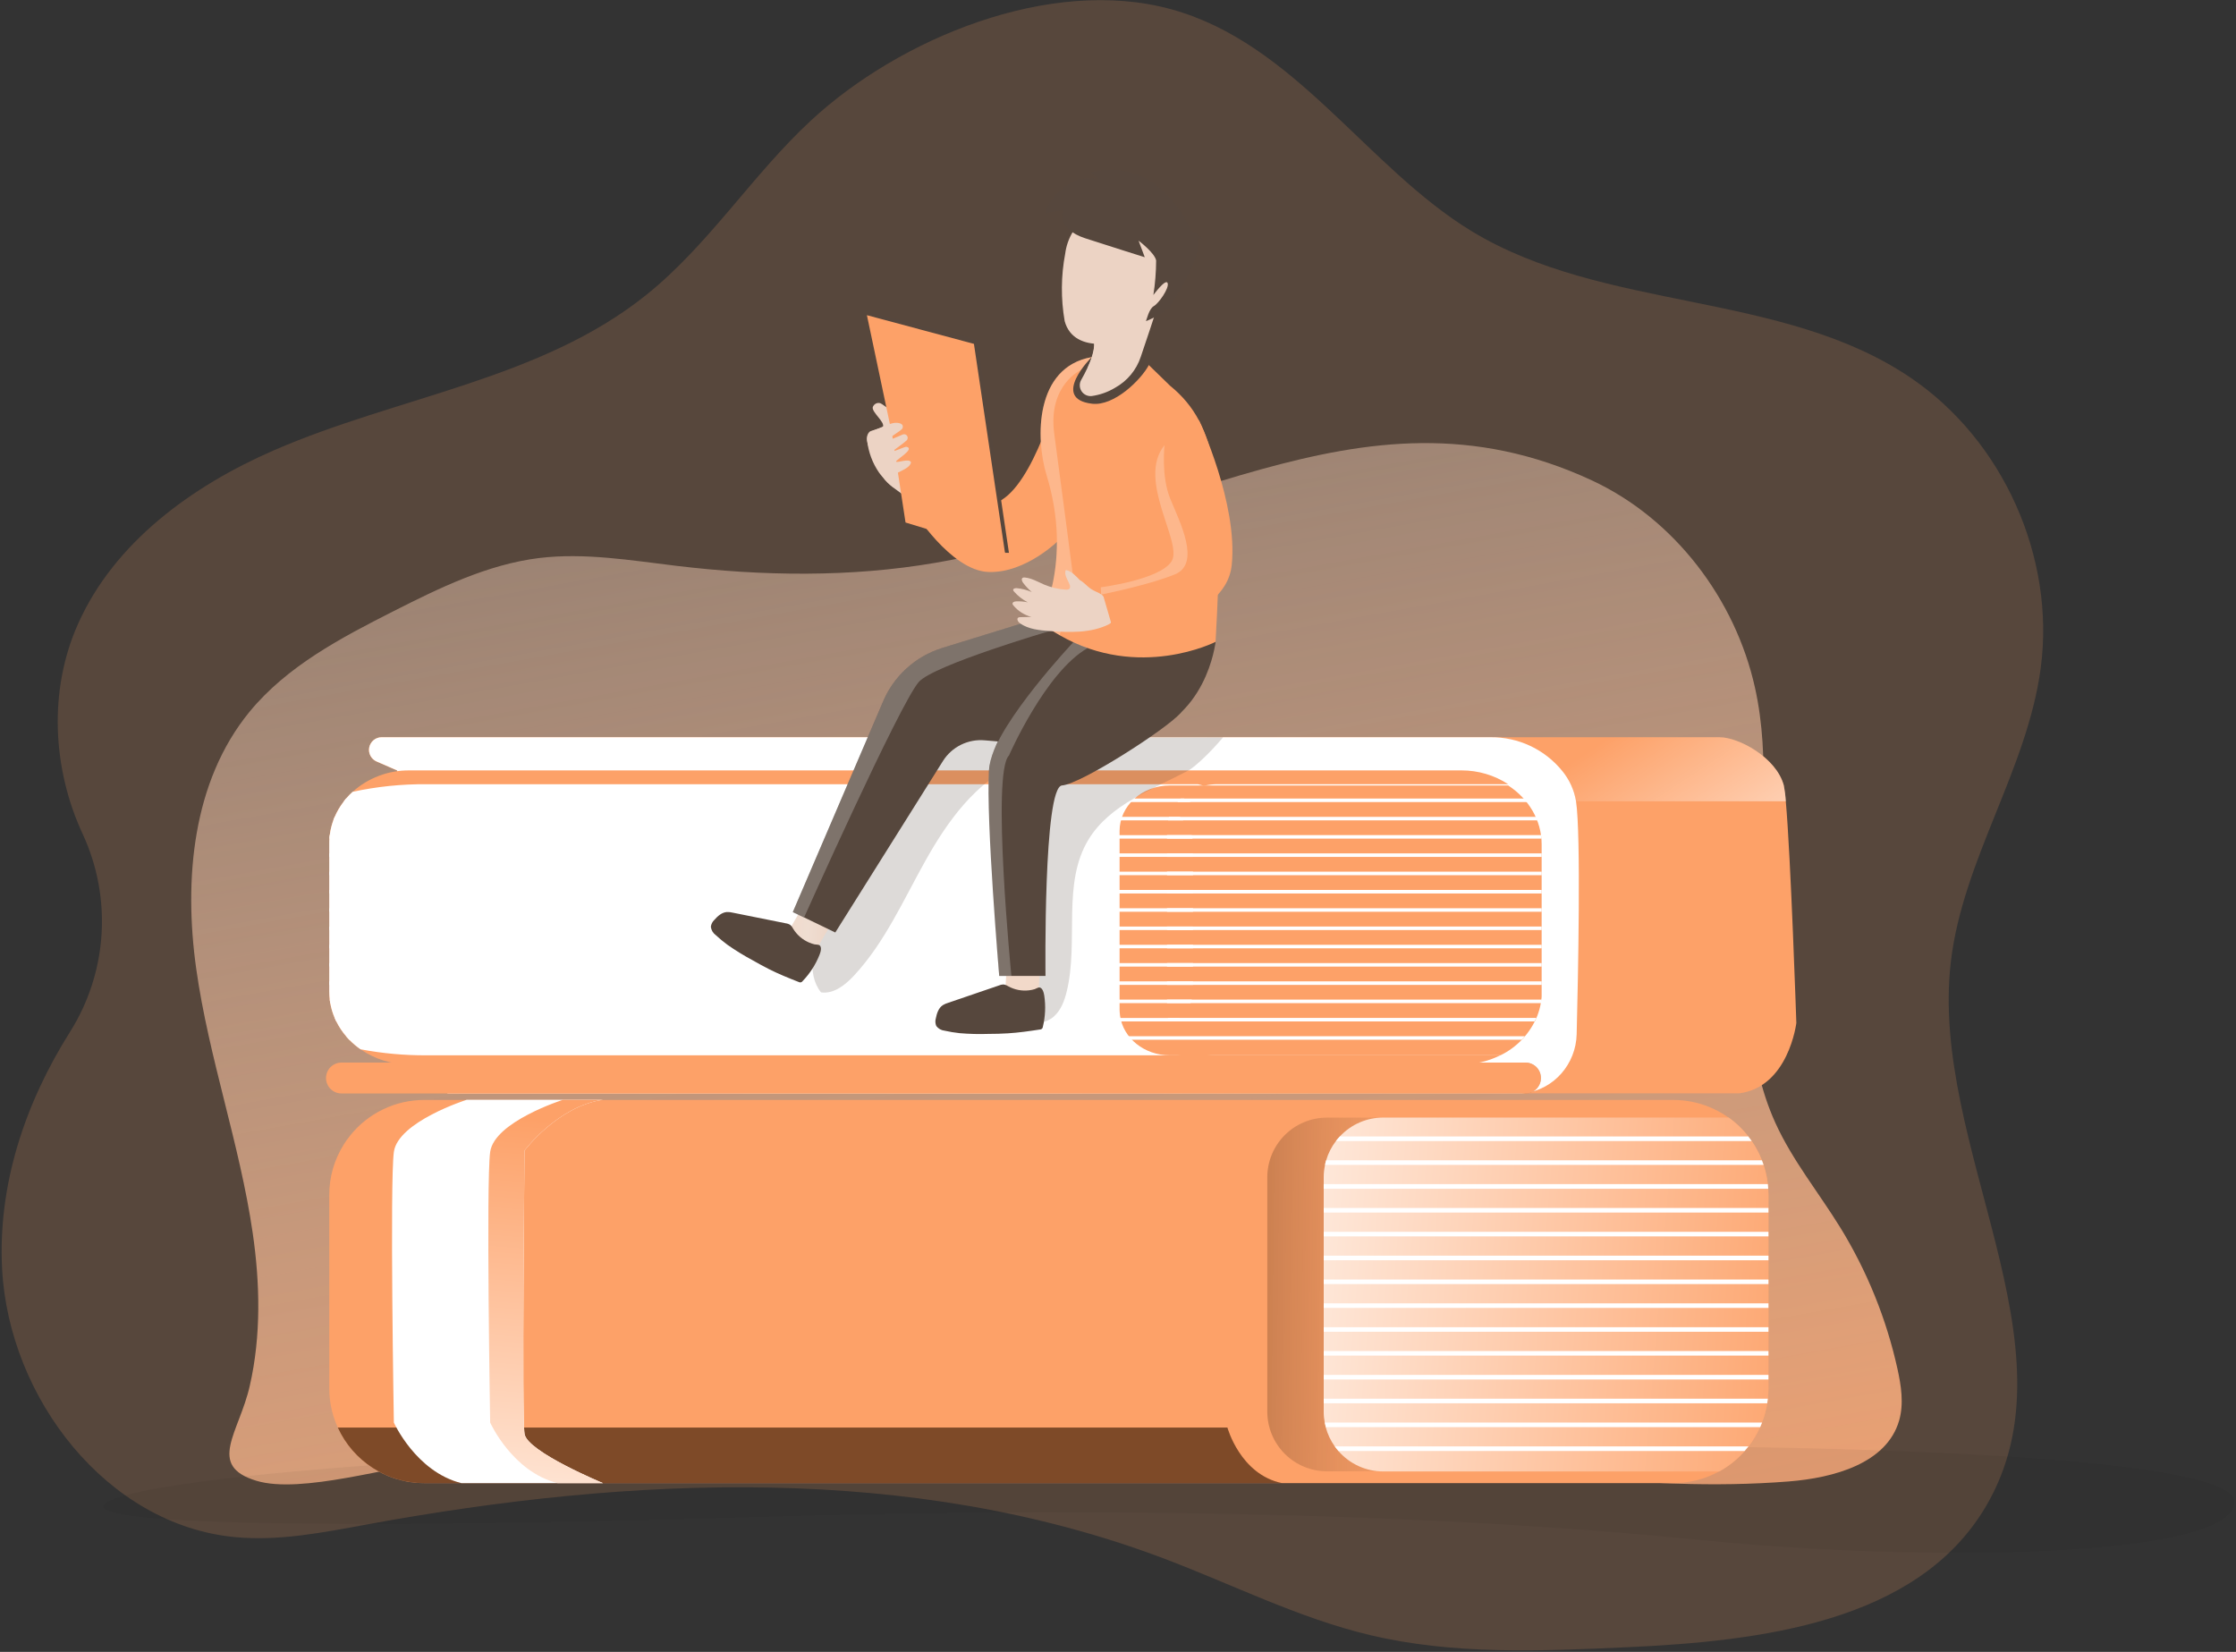 <svg width="1355" height="1001" viewBox="0 0 1355 1001" fill="none" xmlns="http://www.w3.org/2000/svg">
<rect x="0" y="0" width="1355" height="1001" fill="#333333" stroke="none"/>
<path opacity="0.18" d="M491.404 73.047C455.848 105.994 429.494 148.344 391.712 178.646C327.827 229.982 241.119 240.188 165.99 272.867C116.295 294.485 69.176 328.737 47.19 378.282C29.369 418.323 31.678 465.776 50.135 505.449C58.951 524.47 62.869 545.395 61.53 566.317C60.192 587.239 53.64 607.494 42.471 625.237C15.113 668.574 -1.385 718.086 1.276 768.936C5.392 847.144 64.775 924.297 142.766 931.492C169.538 933.969 196.444 928.531 222.948 923.678C383.028 894.396 552.461 886.833 704.727 944.209C746.458 959.937 786.633 980.435 830.02 990.775C880.703 1002.86 933.544 1000.56 985.632 998.205C1066.92 994.523 1161.76 983.145 1203.27 913.137C1260.82 816.088 1169.15 694.928 1182.19 582.887C1189.4 520.977 1228.44 466.529 1236.67 404.803C1245.61 337.706 1213.8 266.776 1157.74 228.827C1079.9 176.136 972.263 188.92 891.897 140.145C828.313 101.543 784.608 26.113 709.646 5.582C636.124 -14.53 544.915 23.436 491.404 73.047Z" fill="#FDA168"/>
<path d="M153.123 747.05C145.259 693.054 126.502 641.066 118.905 587.02C111.308 532.974 116.596 473.54 151.215 431.324C173.804 403.832 206.265 386.682 238.007 370.602C266.235 356.295 295.299 342.039 326.689 338.157C354.365 334.811 382.291 339.58 409.967 342.893C462.039 349.117 515.064 349.937 566.751 341.069C634.233 329.473 698.034 302.684 763.977 284.463C828.581 266.626 892.533 257.54 964.767 291.156C1014.7 314.414 1051.54 362.972 1063.49 416.65C1082.8 503.374 1039.19 599.486 1075.85 680.404C1086.19 703.194 1102.26 722.838 1115.38 744.155C1131.5 770.436 1143.14 799.219 1149.81 829.323C1152.1 839.681 1153.79 850.607 1150.87 860.797C1143.34 886.9 1111.08 895.584 1083.94 897.726C993.697 904.854 903.543 888.021 813.538 878.232C667.43 862.37 520 865.164 373.641 876.091C337.811 878.768 302.014 881.891 266.251 885.461C237.388 888.289 182.589 905.54 155.382 897.324C125.046 888.138 144.958 868.243 151.383 839.681C158.293 809.445 157.574 777.57 153.123 747.05Z" fill="url(#paint0_linear)"/>
<path d="M643.502 229.63C643.502 229.63 629.664 285.885 608.983 301.58C587.632 317.777 565.479 286.655 565.479 286.655L553.163 308.942C553.163 308.942 575.97 345.754 598.96 346.607C621.951 347.461 642.13 326.88 642.13 326.88L643.502 229.63Z" fill="#FDA168"/>
<path d="M525.338 190.995L528.466 189.606L592.251 205.82L611.41 334.995H609.017L525.338 190.995Z" fill="#56473D"/>
<path opacity="0.05" d="M223.617 888.004C223.617 888.004 84.486 897.324 64.474 910.66C44.462 923.996 201.179 926.924 451.246 919.411C701.314 911.898 893.855 919.411 1030.19 933.165C1166.53 946.919 1351.46 944.259 1354.02 910.576C1356.58 876.894 1016.44 876.492 1016.44 876.492L223.617 888.004Z" fill="#050200"/>
<path d="M1088.57 619.883C1088.57 619.883 1083.9 658.735 1053.88 662.55H922.065L903.308 446.768H1042.19C1053.4 446.768 1076.37 458.849 1080.96 475.95C1081.57 479.115 1081.98 482.318 1082.18 485.537C1085.19 518.718 1088.57 619.883 1088.57 619.883Z" fill="#FDA168"/>
<path d="M1082.21 485.571H955.045L917.297 448.525L915.556 446.768H1042.22C1053.43 446.768 1076.41 458.849 1080.99 475.95C1081.61 479.126 1082.02 482.34 1082.21 485.571V485.571Z" fill="url(#paint1_linear)"/>
<path d="M240.634 466.847L228.218 461.442C226.603 460.74 225.278 459.502 224.468 457.937C223.659 456.372 223.413 454.576 223.772 452.851C224.132 451.126 225.075 449.578 226.442 448.467C227.81 447.356 229.518 446.75 231.28 446.751H903.308C911.609 446.673 919.821 448.468 927.333 452.003C934.845 455.537 941.463 460.72 946.695 467.165C951.056 472.457 953.942 478.806 955.062 485.571C958.09 505.767 956.233 593.73 955.396 626.76C954.945 644.697 941.726 660.141 923.923 662.366L922.015 662.55H271.12L240.634 466.847Z" fill="#FDA168"/>
<path d="M240.634 466.847L228.218 461.442C226.603 460.74 225.278 459.502 224.468 457.937C223.659 456.372 223.413 454.576 223.772 452.851C224.132 451.126 225.075 449.578 226.442 448.467C227.81 447.356 229.518 446.75 231.28 446.751H903.308C911.609 446.673 919.821 448.468 927.333 452.003C934.845 455.537 941.463 460.72 946.695 467.165C951.056 472.457 953.942 478.806 955.062 485.571C958.09 505.767 956.233 593.73 955.396 626.76C954.945 644.697 941.726 660.141 923.923 662.366L922.015 662.55H271.12L240.634 466.847Z" fill="#FDA168"/>
<path d="M955.447 626.76C954.995 644.697 941.776 660.141 923.973 662.366L922.065 662.55H271.171L240.634 466.847L228.218 461.442C226.603 460.74 225.278 459.502 224.468 457.937C223.659 456.372 223.413 454.576 223.772 452.851C224.132 451.126 225.075 449.578 226.442 448.467C227.81 447.356 229.518 446.75 231.28 446.751H903.308C911.609 446.673 919.821 448.468 927.333 452.003C934.845 455.537 941.463 460.72 946.695 467.165C951.056 472.457 953.942 478.806 955.062 485.571C958.141 505.767 956.283 593.73 955.447 626.76Z" fill="url(#paint2_linear)"/>
<path opacity="0.61" d="M206.935 662.617H924.425C926.907 662.617 929.288 661.632 931.045 659.879C932.802 658.125 933.791 655.746 933.795 653.264V653.264C933.795 650.779 932.808 648.395 931.051 646.638C929.294 644.881 926.91 643.894 924.425 643.894H206.935C204.45 643.894 202.067 644.881 200.309 646.638C198.552 648.395 197.565 650.779 197.565 653.264C197.569 655.746 198.559 658.125 200.315 659.879C202.072 661.632 204.453 662.617 206.935 662.617V662.617Z" fill="url(#paint3_linear)"/>
<path d="M206.935 662.617H924.425C926.907 662.617 929.288 661.632 931.045 659.879C932.802 658.125 933.791 655.746 933.795 653.264V653.264C933.795 650.779 932.808 648.395 931.051 646.638C929.294 644.881 926.91 643.894 924.425 643.894H206.935C204.45 643.894 202.067 644.881 200.309 646.638C198.552 648.395 197.565 650.779 197.565 653.264C197.569 655.746 198.559 658.125 200.315 659.879C202.072 661.632 204.453 662.617 206.935 662.617V662.617ZM1071.65 724.093V841.137C1071.66 848.699 1070.17 856.188 1067.28 863.175C1064.38 870.163 1060.14 876.512 1054.8 881.86C1049.45 887.208 1043.1 891.451 1036.12 894.345C1029.13 897.24 1021.64 898.73 1014.08 898.73H257.099C249.534 898.741 242.04 897.259 235.049 894.368C228.057 891.477 221.705 887.235 216.356 881.885C211.007 876.534 206.767 870.181 203.878 863.188C200.99 856.196 199.509 848.702 199.523 841.137V724.093C199.511 713.455 202.466 703.025 208.056 693.974C209.277 691.968 210.63 690.045 212.105 688.218C217.491 681.454 224.335 675.992 232.125 672.24C239.916 668.488 248.452 666.543 257.099 666.55H1014.08C1021.64 666.55 1029.13 668.04 1036.12 670.935C1043.11 673.831 1049.46 678.075 1054.8 683.425C1060.15 688.775 1064.39 695.126 1067.28 702.116C1070.17 709.105 1071.66 716.596 1071.65 724.16V724.093Z" fill="#FDA168"/>
<path opacity="0.61" d="M776.878 898.73H257.099C246.06 898.734 235.252 895.564 225.963 889.598C216.675 883.632 209.297 875.122 204.709 865.081H743.814C743.814 865.081 751.578 893.526 776.878 898.73Z" fill="url(#paint4_linear)"/>
<path d="M776.877 666.483C752.983 670.431 746.307 693.907 746.307 693.907H208.056L212.105 688.151C217.491 681.387 224.334 675.925 232.125 672.173C239.915 668.421 248.452 666.476 257.099 666.483H776.877Z" fill="url(#paint5_linear)"/>
<path opacity="0.61" d="M1071.65 724.093V841.137C1071.66 851.438 1068.9 861.552 1063.67 870.424C1058.43 879.295 1050.91 886.597 1041.89 891.568H804.135C799.387 891.571 794.686 890.637 790.299 888.822C785.912 887.007 781.925 884.345 778.568 880.988C775.21 877.632 772.546 873.647 770.729 869.261C768.911 864.875 767.976 860.174 767.976 855.426V713.417C767.974 708.668 768.907 703.965 770.724 699.577C772.54 695.189 775.204 691.202 778.562 687.844C781.92 684.486 785.907 681.823 790.295 680.006C794.683 678.19 799.386 677.256 804.135 677.258H1047.61C1055.05 682.59 1061.12 689.62 1065.3 697.765C1069.48 705.911 1071.66 714.936 1071.65 724.093V724.093Z" fill="url(#paint6_linear)"/>
<path d="M1071.65 724.093V841.137C1071.66 843.294 1071.54 845.45 1071.3 847.595C1071.2 848.532 1071.07 849.453 1070.92 850.373C1070.29 854.382 1069.23 858.31 1067.74 862.086C1067.39 863.039 1067 863.96 1066.57 864.88C1064.7 869.051 1062.34 872.983 1059.54 876.593C1058.8 877.53 1058.03 878.467 1057.21 879.37C1052.85 884.32 1047.66 888.48 1041.89 891.669H838.303C833.161 891.678 828.076 890.585 823.391 888.463C818.707 886.342 814.531 883.241 811.146 879.37C810.363 878.482 809.626 877.555 808.937 876.593C806.386 873.063 804.508 869.092 803.399 864.88C803.148 863.976 802.947 863.039 802.78 862.086C802.361 859.908 802.154 857.694 802.161 855.476V713.417C802.155 710.886 802.424 708.361 802.964 705.888C803.133 704.948 803.362 704.02 803.65 703.11C804.885 698.868 806.906 694.895 809.607 691.397C810.338 690.426 811.126 689.498 811.966 688.62C815.337 685.011 819.415 682.135 823.947 680.172C828.478 678.209 833.365 677.2 838.303 677.208H1047.61C1052.09 680.421 1056.09 684.264 1059.47 688.62C1060.18 689.523 1060.86 690.444 1061.51 691.397C1064.03 695.043 1066.11 698.974 1067.71 703.11C1068.07 704.03 1068.43 704.967 1068.71 705.888C1070 709.685 1070.86 713.613 1071.29 717.6C1071.4 718.521 1071.49 719.458 1071.54 720.395C1071.62 721.566 1071.65 722.854 1071.65 724.093Z" fill="url(#paint7_linear)"/>
<path d="M1061.51 691.447H809.606C810.337 690.476 811.125 689.549 811.966 688.67H1059.46C1060.18 689.573 1060.86 690.494 1061.51 691.447ZM1068.71 705.888H802.963C803.133 704.948 803.362 704.02 803.649 703.11H1067.71C1068.07 704.03 1068.42 704.967 1068.71 705.888ZM1071.54 720.345H802.144V717.55H1071.29C1071.4 718.47 1071.49 719.408 1071.54 720.345Z" fill="white"/>
<path d="M1071.67 732.007H802.161V734.785H1071.67V732.007Z" fill="white"/>
<path d="M1071.67 746.447H802.161V749.225H1071.67V746.447Z" fill="white"/>
<path d="M1071.67 760.904H802.161V763.682H1071.67V760.904Z" fill="white"/>
<path d="M1071.67 775.361H802.161V778.122H1071.67V775.361Z" fill="white"/>
<path d="M1071.67 789.801H802.161V792.562H1071.67V789.801Z" fill="white"/>
<path d="M1071.67 804.258H802.161V807.019H1071.67V804.258Z" fill="white"/>
<path d="M1071.67 818.698H802.161V821.459H1071.67V818.698Z" fill="white"/>
<path d="M1071.67 833.155H802.161V835.933H1071.67V833.155Z" fill="white"/>
<path d="M1071.3 847.595C1071.2 848.532 1071.07 849.453 1070.92 850.373H802.161V847.595H1071.3ZM1067.82 862.036C1067.47 862.989 1067.09 863.91 1066.65 864.83H803.449C803.198 863.926 802.997 862.989 802.83 862.036H1067.82ZM1059.54 876.492C1058.8 877.429 1058.03 878.366 1057.21 879.27H811.146C810.363 878.382 809.626 877.455 808.937 876.492H1059.54Z" fill="white"/>
<path d="M737.657 639.493H909.165C901.892 643.127 893.87 645.006 885.74 644.981H248.03C237.474 645.053 227.154 641.862 218.481 635.845C216.026 634.151 213.744 632.217 211.671 630.073C211.001 629.387 210.349 628.667 209.73 627.948C207.395 625.218 205.405 622.212 203.806 618.996C203.455 618.293 203.12 617.573 202.819 616.871C201.575 614.003 200.676 610.998 200.142 607.919C200.025 607.216 199.908 606.513 199.824 605.777C199.622 604.139 199.522 602.491 199.523 600.841V511.054C199.523 510.084 199.523 509.13 199.623 508.193C199.724 507.256 199.74 506.771 199.824 506.068C200.196 503.011 200.92 500.007 201.982 497.116C202.25 496.397 202.535 495.694 202.836 494.974C204.201 491.792 205.955 488.791 208.056 486.039C208.608 485.32 209.177 484.6 209.73 483.897C210.965 482.455 212.289 481.092 213.695 479.815C223.127 471.368 235.37 466.744 248.03 466.847H885.74C895.762 466.835 905.57 469.743 913.967 475.213H737.657C734.972 475.208 732.297 475.534 729.692 476.184C724.345 477.46 719.435 480.14 715.47 483.948C714.759 484.616 714.093 485.332 713.478 486.089C711.24 488.713 709.535 491.748 708.459 495.025C708.223 495.727 708.027 496.442 707.873 497.166C707.42 499.057 707.195 500.995 707.204 502.939V611.817C707.211 613.504 707.385 615.185 707.723 616.837C707.858 617.556 708.036 618.265 708.258 618.962C709.213 622.22 710.793 625.26 712.91 627.914C713.488 628.657 714.108 629.367 714.767 630.039C717.64 633.014 721.098 635.361 724.924 636.933C728.953 638.634 733.283 639.505 737.657 639.493Z" fill="#FDA168"/>
<path d="M934.23 511.707V601.008C934.23 601.527 934.23 602.046 934.23 602.548C934.23 603.05 934.23 603.585 934.13 604.087C934.029 604.589 934.046 605.108 933.996 605.61C933.946 606.112 933.862 606.547 933.812 606.999C933.761 607.45 933.695 607.718 933.628 608.069C933.609 608.25 933.575 608.429 933.527 608.605C933.444 609.09 933.343 609.592 933.226 610.077C933.109 610.563 933.075 610.713 932.975 611.031C932.875 611.349 932.824 611.65 932.724 611.968C932.624 612.286 932.54 612.637 932.44 612.972L932.088 613.993C932.088 614.277 931.921 614.545 931.82 614.813C931.72 615.08 931.553 615.532 931.402 615.884L930.95 616.971C930.878 617.174 930.789 617.37 930.683 617.557C930.577 617.837 930.454 618.111 930.315 618.377C930.214 618.611 930.08 618.845 929.963 619.079C929.846 619.314 929.612 619.799 929.411 620.134C929.21 620.468 928.842 621.221 928.524 621.807L928.005 622.643C927.537 623.413 927.052 624.149 926.533 624.869C926.265 625.254 925.998 625.605 925.73 625.956C925.194 626.676 924.626 627.362 924.057 628.048C923.488 628.734 922.785 629.487 922.099 630.173C920.727 631.574 919.269 632.888 917.732 634.105C917.701 634.147 917.661 634.182 917.615 634.206C917.113 634.607 916.611 634.975 916.092 635.36L914.419 636.515L912.745 637.586C912.21 637.92 911.675 638.221 911.072 638.539L909.148 639.56H737.656C733.286 639.575 728.957 638.716 724.923 637.033C721.103 635.467 717.646 633.132 714.766 630.173C714.107 629.5 713.487 628.791 712.909 628.048C710.79 625.414 709.209 622.39 708.257 619.146C708.036 618.455 707.857 617.751 707.722 617.038C707.383 615.386 707.209 613.705 707.203 612.018V503.558C707.196 501.625 707.421 499.698 707.873 497.819C708.027 497.1 708.222 496.39 708.458 495.694C709.535 492.433 711.241 489.414 713.478 486.809C714.093 486.051 714.758 485.336 715.469 484.667C719.446 480.882 724.352 478.215 729.692 476.937C732.299 476.301 734.973 475.98 737.656 475.983H913.967C914.737 476.485 915.506 477.004 916.242 477.556L917.096 478.192C918.26 479.057 919.377 479.984 920.442 480.969L921.363 481.839L922.032 482.509L922.935 483.446L923.839 484.45L924.023 484.667L924.157 484.834C924.692 485.47 925.228 486.14 925.73 486.809C925.998 487.144 926.249 487.495 926.5 487.83C926.525 487.88 926.559 487.925 926.6 487.963C927.046 488.61 927.481 489.263 927.905 489.921L928.625 491.092C929.06 491.829 929.478 492.598 929.863 493.351C930.047 493.753 930.248 494.121 930.432 494.506C930.616 494.891 930.8 495.309 930.95 495.694C931.101 496.079 931.268 496.397 931.402 496.765C931.536 497.133 931.687 497.468 931.804 497.819C931.921 498.17 932.055 498.522 932.172 498.873C932.68 500.321 933.088 501.803 933.393 503.307C933.447 503.499 933.486 503.695 933.51 503.893C933.51 504.244 933.644 504.596 933.711 504.947C933.778 505.298 933.895 506.135 933.979 506.721C934.063 507.306 934.146 508.126 934.18 508.846C934.18 509.214 934.18 509.599 934.18 509.983C934.18 510.368 934.23 511.121 934.23 511.707Z" fill="url(#paint8_linear)"/>
<path d="M724.924 636.95C721.142 637.864 717.238 638.712 713.211 639.493H258.538C245.099 639.571 231.684 638.35 218.481 635.845C216.026 634.151 213.744 632.217 211.671 630.073C211.001 629.387 210.349 628.667 209.73 627.948C207.395 625.218 205.405 622.212 203.806 618.996C203.455 618.293 203.12 617.574 202.819 616.871C201.575 614.003 200.676 610.998 200.142 607.919C200.025 607.216 199.908 606.513 199.824 605.777C199.622 604.139 199.522 602.491 199.523 600.841V511.054C199.523 510.084 199.523 509.13 199.623 508.193C199.724 507.256 199.74 506.771 199.824 506.068C200.196 503.011 200.92 500.007 201.982 497.116C202.25 496.397 202.535 495.694 202.836 494.974C204.201 491.792 205.955 488.791 208.056 486.039C208.608 485.32 209.177 484.6 209.73 483.897C210.965 482.455 212.289 481.092 213.695 479.815C228.428 476.635 243.467 475.092 258.538 475.213H725.944L729.692 476.184C724.345 477.46 719.435 480.14 715.47 483.948C714.759 484.616 714.093 485.332 713.478 486.089C711.24 488.713 709.535 491.748 708.459 495.025C708.223 495.727 708.027 496.442 707.873 497.166C707.42 499.057 707.195 500.995 707.204 502.939V611.818C707.211 613.504 707.385 615.185 707.723 616.837C707.858 617.556 708.036 618.266 708.258 618.962C709.213 622.22 710.793 625.26 712.91 627.914C713.488 628.657 714.108 629.367 714.767 630.039C717.638 633.02 721.097 635.373 724.924 636.95V636.95Z" fill="#FDA168"/>
<path d="M724.924 636.95C721.142 637.864 717.238 638.712 713.211 639.493H258.538C245.099 639.571 231.684 638.35 218.481 635.845C216.026 634.151 213.744 632.217 211.671 630.073C211.001 629.387 210.349 628.667 209.73 627.948C207.395 625.218 205.405 622.212 203.806 618.996C203.455 618.293 203.12 617.574 202.819 616.871C201.575 614.003 200.676 610.998 200.142 607.919C200.025 607.216 199.908 606.513 199.824 605.777C199.622 604.139 199.522 602.491 199.523 600.841V511.054C199.523 510.084 199.523 509.13 199.623 508.193C199.724 507.256 199.74 506.771 199.824 506.068C200.196 503.011 200.92 500.007 201.982 497.116C202.25 496.397 202.535 495.694 202.836 494.974C204.201 491.792 205.955 488.791 208.056 486.039C208.608 485.32 209.177 484.6 209.73 483.897C210.965 482.455 212.289 481.092 213.695 479.815C228.428 476.635 243.467 475.092 258.538 475.213H725.944L729.692 476.184C724.345 477.46 719.435 480.14 715.47 483.948C714.759 484.616 714.093 485.332 713.478 486.089C711.24 488.713 709.535 491.748 708.459 495.025C708.223 495.727 708.027 496.442 707.873 497.166C707.42 499.057 707.195 500.995 707.204 502.939V611.818C707.211 613.504 707.385 615.185 707.723 616.837C707.858 617.556 708.036 618.266 708.258 618.962C709.213 622.22 710.793 625.26 712.91 627.914C713.488 628.657 714.108 629.367 714.767 630.039C717.638 633.02 721.097 635.373 724.924 636.95V636.95Z" fill="url(#paint9_linear)"/>
<path d="M922.066 646.153C920.72 647.71 919.261 649.164 917.698 650.503C919.249 649.151 920.707 647.698 922.066 646.153Z" fill="url(#paint10_linear)"/>
<path d="M926.449 489.068C926.198 488.683 925.947 488.298 925.679 487.93C925.177 487.194 924.642 486.457 924.106 485.755C924.943 486.826 925.729 487.93 926.449 489.068Z" fill="url(#paint11_linear)"/>
<path d="M931.754 500.094C931.887 500.479 932.005 500.864 932.122 501.249C931.904 500.463 931.637 499.693 931.352 498.923C931.503 499.308 931.636 499.693 931.754 500.094Z" fill="url(#paint12_linear)"/>
<path d="M934.23 511.707V601.008C934.23 601.862 934.23 602.682 934.23 603.552C934.23 604.422 934.146 604.84 934.063 605.493C933.762 608.248 933.168 610.963 932.289 613.591C932.088 614.244 931.871 614.88 931.62 615.499C927.401 625.997 919.426 634.55 909.248 639.493H708.86C693.399 639.493 680.632 629.052 678.741 615.532C678.623 614.891 678.556 614.242 678.541 613.591C678.479 613.036 678.451 612.477 678.457 611.918V503.558C678.457 488.315 692.077 475.983 708.91 475.983H913.967C926.249 483.948 934.23 496.966 934.23 511.707Z" fill="#FDA168"/>
<path d="M925.679 486.039H713.478C714.093 485.281 714.758 484.566 715.469 483.897H923.923C924.558 484.6 925.127 485.253 925.679 486.039ZM931.753 497.116H707.872C708.024 496.391 708.22 495.676 708.458 494.974H930.917C931.218 495.677 931.502 496.397 931.753 497.116ZM934.146 508.193H707.203V506.051H933.962C933.962 506.754 934.096 507.474 934.146 508.193Z" fill="white"/>
<path d="M934.247 517.128H707.203V519.27H934.247V517.128Z" fill="white"/>
<path d="M934.247 528.205H707.203V530.347H934.247V528.205Z" fill="white"/>
<path d="M934.247 539.282H707.203V541.424H934.247V539.282Z" fill="white"/>
<path d="M934.247 550.376H707.203V552.501H934.247V550.376Z" fill="white"/>
<path d="M934.247 561.453H707.203V563.578H934.247V561.453Z" fill="white"/>
<path d="M934.247 572.53H707.203V574.655H934.247V572.53Z" fill="white"/>
<path d="M934.247 583.606H707.203V585.731H934.247V583.606Z" fill="white"/>
<path d="M934.247 594.683H707.203V596.825H934.247V594.683Z" fill="white"/>
<path d="M934.264 605.727C934.225 606.44 934.225 607.155 934.264 607.869H707.203V605.727H934.264ZM930.934 616.837C930.934 617.557 930.014 618.26 929.947 618.979H708.258C708.034 618.277 707.855 617.562 707.722 616.837H930.934ZM721.627 486.039H208.056C208.608 485.32 209.177 484.6 209.729 483.897H717.544C718.95 484.6 720.305 485.253 721.627 486.039ZM717.009 497.116H201.982C202.25 496.397 202.534 495.694 202.835 494.974H714.984C715.698 495.65 716.374 496.365 717.009 497.116V497.116ZM722.698 508.193H199.623C199.623 507.474 199.74 506.771 199.824 506.068H722.196C722.404 506.766 722.572 507.476 722.698 508.193V508.193Z" fill="white"/>
<path d="M722.932 517.128H199.506V519.253H722.932V517.128Z" fill="white"/>
<path d="M722.932 528.205H199.506V530.33H722.932V528.205Z" fill="white"/>
<path d="M722.932 539.282H199.506V541.424H722.932V539.282Z" fill="white"/>
<path d="M722.932 550.376H199.506V552.501H722.932V550.376Z" fill="white"/>
<path d="M722.932 561.469H199.506V563.578H722.932V561.469Z" fill="white"/>
<path d="M722.932 572.53H199.506V574.638H722.932V572.53Z" fill="white"/>
<path d="M722.932 583.606H199.506V585.731H722.932V583.606Z" fill="white"/>
<path d="M722.932 594.683H199.506V596.825H722.932V594.683Z" fill="white"/>
<path d="M722.229 605.727C722.006 606.455 721.744 607.17 721.442 607.869H200.141C200.024 607.166 199.907 606.463 199.823 605.727H722.229ZM715.05 616.854C714.303 617.604 713.515 618.313 712.691 618.979H203.805C203.454 618.276 203.119 617.557 202.818 616.854H715.05Z" fill="white"/>
<path opacity="0.2" d="M741.187 446.768C733.64 455.837 723.885 464.956 720.02 466.981C698.034 478.56 672.567 487.512 659.666 508.678C643.335 535.45 653.893 570.471 646.397 600.958C645.025 606.513 642.9 612.186 638.6 616.017C634.3 619.849 627.389 621.154 622.821 617.691C618.805 614.662 617.801 609.174 617.048 604.204C610.454 557.293 610.206 509.708 616.312 462.731C591.213 473.942 574.23 497.601 560.827 521.529C547.424 545.456 536.18 571.107 517.507 591.203C512.202 596.892 505.225 602.464 497.528 601.36C488.275 589.647 493.127 572.53 498.381 558.508C508.906 530.347 519.464 502.119 533.018 475.263C537.402 466.563 542.271 457.828 549.633 451.436C551.648 449.693 553.822 448.141 556.125 446.801L741.187 446.768Z" fill="#56473D"/>
<path d="M924.023 627.931C923.455 628.684 922.819 629.27 922.183 630.056H211.67C211.001 629.37 210.348 628.65 209.729 627.931H924.023Z" fill="white"/>
<path d="M365.391 898.73H279.537C252.012 891.803 238.676 862.035 238.676 862.035C238.676 862.035 236.183 716.463 238.676 698.057C241.169 679.651 282.867 666.432 282.867 666.432H365.391C337.866 670.381 317.871 697.22 317.871 697.22C317.871 697.22 316.198 858.103 317.871 868.929C319.544 879.755 365.391 898.73 365.391 898.73Z" fill="url(#paint13_linear)"/>
<path d="M365.391 898.73H337.866C310.375 891.803 297.039 862.035 297.039 862.035C297.039 862.035 294.529 716.463 297.039 698.057C299.549 679.651 341.213 666.432 341.213 666.432H365.391C337.866 670.381 317.871 697.22 317.871 697.22C317.871 697.22 316.198 858.103 317.871 868.929C319.544 879.755 365.391 898.73 365.391 898.73Z" fill="url(#paint14_linear)"/>
<path d="M484.962 551.932L476.964 565.82L495.537 573.902L503.218 560.683L484.962 551.932Z" fill="url(#paint15_linear)"/>
<path d="M609.837 589.229L608.967 604.706L629.213 603.535L630.066 589.229H609.837Z" fill="url(#paint16_linear)"/>
<path d="M480.612 562.741C480.202 561.899 479.634 561.143 478.938 560.516C478.114 559.971 477.175 559.628 476.194 559.512L444.051 553.053C442.891 552.767 441.698 552.638 440.504 552.668C437.425 552.869 434.898 555.128 432.874 557.454C431.712 558.551 430.967 560.018 430.765 561.603C430.884 562.598 431.206 563.557 431.713 564.421C432.22 565.285 432.9 566.035 433.71 566.623C435.969 568.718 438.343 570.684 440.822 572.513C445.584 575.853 450.54 578.909 455.663 581.666C459.11 583.607 462.557 585.547 466.088 587.321C471.894 590.233 477.918 592.676 483.975 595.052C484.174 595.176 484.396 595.261 484.629 595.299C484.861 595.337 485.098 595.328 485.327 595.274C485.556 595.219 485.772 595.12 485.962 594.981C486.152 594.842 486.313 594.667 486.434 594.466C490.817 589.897 494.272 584.521 496.608 578.637C497.193 577.181 498.281 573.985 496.608 572.781C496.022 572.362 494.366 572.429 493.629 572.262C492.532 571.997 491.458 571.644 490.417 571.208C486.338 569.489 482.906 566.526 480.612 562.741V562.741ZM611.025 597.679C610.247 597.159 609.378 596.791 608.465 596.591C607.479 596.534 606.494 596.706 605.587 597.093L574.565 607.685C573.418 608.018 572.321 608.502 571.302 609.124C568.742 610.797 567.688 614.143 567.102 617.105C566.655 618.636 566.756 620.275 567.386 621.74C567.982 622.533 568.735 623.194 569.599 623.681C570.463 624.168 571.419 624.47 572.406 624.568C575.409 625.246 578.448 625.748 581.509 626.074C587.3 626.576 593.117 626.726 598.927 626.525C602.893 626.525 606.842 626.425 610.79 626.174C617.283 625.772 623.725 624.852 630.133 623.865C630.598 623.883 631.052 623.718 631.396 623.405C631.74 623.092 631.948 622.656 631.974 622.192C633.46 616.035 633.75 609.65 632.827 603.384C632.593 601.828 631.873 598.549 629.849 598.365C629.129 598.281 627.74 599.184 627.021 599.402C625.929 599.737 624.809 599.972 623.674 600.105C619.307 600.655 614.878 599.805 611.025 597.679Z" fill="#56473D"/>
<path d="M736.619 388.957C736.619 388.957 731.365 438.134 686.037 446.801C655.349 452.675 617.818 450.583 596.802 448.625C591.833 448.166 586.833 449.091 582.356 451.297C577.879 453.503 574.1 456.904 571.436 461.124L506.179 565.067L487.271 555.931H487.121L480.428 552.718L534.775 425.919C537.967 418.043 542.867 410.973 549.123 405.221C555.379 399.468 562.834 395.176 570.95 392.655L633.379 373.329L647.97 368.811C647.97 368.811 706.4 362.921 736.619 388.957Z" fill="#56473D"/>
<path opacity="0.24" d="M633.43 373.262L637.53 381.946C637.53 381.946 565.58 403.029 556.745 413.286C544.949 427.007 487.288 555.931 487.288 555.931H487.138L480.445 552.718L534.792 425.919C537.984 418.043 542.884 410.973 549.14 405.22C555.396 399.468 562.851 395.176 570.968 392.655L633.43 373.262Z" fill="white"/>
<path d="M658.98 380.424C658.98 380.424 601.186 436.729 599.312 466.847C597.438 496.966 605.52 591.404 605.52 591.404H633.564C633.564 591.404 632.175 476.753 643.603 475.95C655.031 475.146 706.835 441.849 715.151 432.294C723.467 422.74 736.736 388.924 736.736 388.924L658.98 380.424Z" fill="#56473D"/>
<path d="M736.619 388.957C736.619 388.957 690.286 412.6 642.18 384.942C637.983 382.532 633.953 379.843 630.116 376.893C630.116 376.893 650.396 340.667 634.249 288.044C627.339 265.538 627.188 222.569 661.406 216.445H661.573C695.607 210.405 693.683 218.804 693.683 218.804L709.077 233.763C738.677 257.841 741.923 294.603 736.619 388.957Z" fill="#FDA168"/>
<path opacity="0.24" d="M661.573 216.412C660.147 219.507 657.938 222.177 655.165 224.159C655.165 224.159 634.818 233.178 638.884 263.012C642.95 292.846 650.396 350.222 650.396 350.222L642.18 384.941C637.983 382.532 633.953 379.843 630.116 376.893C630.116 376.893 650.396 340.667 634.249 288.043C627.339 265.538 627.188 222.569 661.406 216.445L661.573 216.412Z" fill="white"/>
<path d="M692.178 214.504C690.329 216.711 688.052 218.52 685.484 219.823C682.916 221.125 680.111 221.893 677.238 222.081C674.365 222.268 671.484 221.871 668.769 220.914C666.053 219.957 663.56 218.46 661.44 216.512C661.44 216.512 636.341 241.611 661.708 244.639C675.094 246.313 691.575 230.116 696.344 220.963L692.178 214.504Z" fill="#56473D"/>
<path d="M699.707 190.995C699.607 191.33 694.888 205.77 691.341 216.094C688.709 224.141 683.124 230.891 675.713 234.985C671.363 237.609 666.523 239.317 661.49 240.004C660.287 240.114 659.077 239.89 657.994 239.356C656.91 238.822 655.995 237.999 655.35 236.977C654.704 235.956 654.353 234.777 654.335 233.569C654.318 232.361 654.634 231.172 655.249 230.132C656.42 228.074 657.692 225.698 658.863 223.172C661.306 217.918 663.347 212.078 663.013 207.46C663.013 207.292 663.013 207.108 663.013 206.958C662.712 204.548 664.284 202.423 666.928 200.566C670.66 197.972 676.533 195.931 682.272 194.392C688.016 192.936 693.837 191.802 699.707 190.995V190.995Z" fill="url(#paint17_linear)"/>
<path d="M662.51 222.971C661.36 223.203 660.185 223.287 659.013 223.222C661.456 217.968 663.498 212.128 663.163 207.51L667.045 200.616L669.94 195.496L682.389 194.442L694.971 193.388C686.672 213.015 672.734 221.147 662.51 222.971Z" fill="url(#paint18_linear)"/>
<path d="M685.886 124.968C681.333 124.014 676.631 124.012 672.077 124.962C667.523 125.912 663.215 127.793 659.423 130.488C655.631 133.183 652.438 136.633 650.044 140.622C647.649 144.61 646.106 149.051 645.51 153.665C642.937 167.188 642.829 181.065 645.192 194.626C650.931 215.625 681.769 208.012 688.027 201.637C694.285 195.262 719.434 165.879 715.318 154.451C712.691 146.687 703.488 128.951 685.886 124.968Z" fill="url(#paint19_linear)"/>
<path d="M661.038 104.488L665.79 108.771C662.524 107.809 659.077 107.636 655.731 108.267C652.385 108.898 649.238 110.316 646.548 112.402C640.13 116.076 635.417 122.129 633.429 129.252L643.988 127.361C643.988 127.361 640.139 138.723 657.641 144.395C675.143 150.067 693.717 155.873 693.717 155.873L689.968 145.834C689.968 145.834 699.79 153.23 700.61 157.848C700.58 164.852 700.021 171.844 698.937 178.763C698.937 178.763 706.433 168.557 707.571 171.535C708.709 174.513 702.183 183.833 699.205 185.49C696.226 187.146 694.821 194.023 694.453 194.525C694.085 195.027 707.839 188.769 709.194 185.691C710.549 182.612 730.478 153.313 725.04 144.545L729.541 145.399C727.399 142.936 724.735 140.981 721.744 139.676C721.744 139.676 703.053 93.712 661.038 104.488Z" fill="#56473D"/>
<path d="M654.413 351.56C651.886 349.033 649.393 346.022 645.862 345.419C644.624 348.364 647.151 351.393 648.222 354.388C648.383 354.722 648.467 355.088 648.467 355.459C648.467 355.83 648.383 356.196 648.222 356.53C647.72 357.333 646.548 357.383 645.628 357.316C641.164 356.996 636.783 355.945 632.66 354.204C628.845 352.531 625.181 350.372 621.048 349.954C620.606 349.865 620.148 349.924 619.743 350.121C618.739 350.757 619.325 352.296 620.044 353.233C621.58 355.257 623.324 357.113 625.248 358.772C622.331 357.484 619.222 356.687 616.045 356.412C615.158 356.412 613.953 356.597 613.97 357.483C614.028 357.848 614.204 358.183 614.472 358.437C616.824 361.13 619.662 363.355 622.838 364.996C620.529 364.509 618.168 364.312 615.811 364.411C614.79 364.411 613.435 364.946 613.585 365.95C613.66 366.277 613.822 366.578 614.054 366.82C616.881 370.241 620.707 372.692 624.997 373.831L618.304 373.982C617.882 373.961 617.462 374.048 617.082 374.233C615.878 375.002 616.932 376.893 618.103 377.713C623.257 381.31 629.816 381.946 636.124 382.398C648.188 383.268 660.888 383.737 671.764 378.416C672.551 378.014 673.437 377.479 673.588 376.609C673.621 376.153 673.553 375.696 673.387 375.27C672.065 370.869 671.396 362.888 667.397 360.211C665.456 358.922 663.063 358.186 661.072 356.864C659.081 355.542 656.688 352.698 654.413 351.56Z" fill="url(#paint20_linear)"/>
<path d="M746.441 342.223C742.659 379.386 675.227 383.937 675.227 383.937L668.283 360.06L667.062 355.86C667.062 355.86 703.137 351.309 710.031 340.015C716.925 328.72 688.546 290.854 705.697 269.738C722.848 248.622 726.747 255.114 726.747 255.114C726.747 255.114 750.189 305.06 746.441 342.223Z" fill="#FDA168"/>
<path d="M565.529 286.671C565.529 286.671 565.529 288.06 565.245 290.152C564.676 295.356 563.053 304.876 558.736 308.34C552.662 313.209 551.825 306.115 551.959 303.32C552.093 301.786 552.344 300.264 552.712 298.769C554.117 292.712 561.563 288.562 564.425 287.19L565.529 286.671Z" fill="url(#paint21_linear)"/>
<path d="M565.245 290.152C564.676 295.356 563.053 304.876 558.736 308.34C556.862 306.985 554.453 305.178 551.959 303.32C548.613 300.81 545.049 298.167 542.522 296.326C540.274 294.818 538.228 293.03 536.432 291.005C534.865 288.944 533.561 286.695 532.55 284.312L527.363 273.034C525.689 269.337 524.016 264.451 526.994 261.589C527.747 260.853 534.608 259.515 535.06 258.544C536.314 255.766 528.367 249.893 528.868 246.831C529.117 245.997 529.65 245.277 530.374 244.794C531.098 244.311 531.969 244.097 532.834 244.188C534.507 244.271 539.259 248.638 540.749 249.525C543.693 251.199 541.217 253.575 544.095 255.315C547.83 257.232 551.222 259.754 554.135 262.777C557.381 266.576 559.02 271.445 560.577 276.163C561.714 279.627 563.237 283.375 564.408 287.106C564.726 288.177 565.011 289.165 565.245 290.152Z" fill="url(#paint22_linear)"/>
<path d="M540.631 263.48L529.47 210.555L525.338 190.995L590.193 208.38L609.017 334.995L548.746 316.623L540.631 263.48Z" fill="#FDA168"/>
<path d="M554.134 262.844L528.466 205.82L548.746 316.623L609.017 334.995L602.558 291.574L554.134 262.844Z" fill="url(#paint23_linear)"/>
<path d="M544.329 286.303C546.371 285.283 550.554 283.425 551.608 281.401C551.859 280.915 552.227 280.28 551.909 279.845C550.453 277.837 544.463 280.397 542.756 279.845C543.928 277.92 554.369 272.081 549.449 270.759C548.395 270.474 541.853 273.787 540.799 273.486C541.619 272.817 548.345 268.031 549.5 266.793C549.833 266.424 550.031 265.953 550.061 265.457C550.092 264.961 549.952 264.469 549.666 264.062C549.38 263.656 548.965 263.358 548.487 263.219C548.01 263.08 547.5 263.107 547.04 263.296C543.477 264.932 539.823 266.362 536.097 267.58C536.816 266.392 546.538 260.887 546.923 259.481C547.122 258.975 547.157 258.419 547.023 257.891C546.886 257.595 546.688 257.331 546.444 257.115C546.199 256.899 545.912 256.736 545.601 256.637C542.89 255.582 539.845 256.637 537.134 257.724L530.709 260.267C528.651 261.071 526.375 262.108 525.689 264.183C525.388 265.233 525.337 266.339 525.539 267.412C526.338 274.157 528.754 280.609 532.583 286.22C534.49 288.997 540.514 295.707 543.978 296.36C547.057 296.945 541.468 287.809 544.329 286.303Z" fill="url(#paint24_linear)"/>
<path opacity="0.24" d="M611.426 457.828C611.426 457.828 633.547 407.145 659.114 392.722L650.396 389.191C650.396 389.191 605.503 436.929 600.199 461.493C594.894 486.056 605.536 591.454 605.536 591.454H612.899C612.899 591.454 600.734 468.169 611.426 457.828ZM711.989 348.046C697.749 353.903 673.504 359.006 668.283 360.077L667.279 360.278L667.062 355.877C667.062 355.877 703.137 351.326 710.031 340.031C716.925 328.737 688.546 290.871 705.697 269.755C705.697 269.755 703.522 288.428 709.161 302.233C714.8 316.037 727.985 341.454 711.989 348.046Z" fill="white"/>
<defs>
<linearGradient id="paint0_linear" x1="704.225" y1="1186.43" x2="433.192" y2="-315.548" gradientUnits="userSpaceOnUse">
<stop offset="0.02" stop-color="#FDA168"/>
<stop offset="1" stop-color="white" stop-opacity="0"/>
</linearGradient>
<linearGradient id="paint1_linear" x1="985.214" y1="440.226" x2="1089.14" y2="598.599" gradientUnits="userSpaceOnUse">
<stop stop-color="white" stop-opacity="0"/>
<stop offset="0.99" stop-color="white"/>
</linearGradient>
<linearGradient id="paint2_linear" x1="259102" y1="74056.7" x2="259215" y2="39472.8" gradientUnits="userSpaceOnUse">
<stop stop-color="white" stop-opacity="0"/>
<stop offset="0.99" stop-color="white"/>
</linearGradient>
<linearGradient id="paint3_linear" x1="690.789" y1="352.229" x2="551.508" y2="687.264" gradientUnits="userSpaceOnUse">
<stop offset="0.17" stop-color="#2E1200"/>
<stop offset="1" stop-color="#EB9B69" stop-opacity="0"/>
</linearGradient>
<linearGradient id="paint4_linear" x1="167015" y1="16076.1" x2="167023" y2="20168.7" gradientUnits="userSpaceOnUse">
<stop offset="0.17" stop-color="#2E1200"/>
<stop offset="1" stop-color="#EB9B69" stop-opacity="0"/>
</linearGradient>
<linearGradient id="paint5_linear" x1="169057" y1="11232.4" x2="169050" y2="13065" gradientUnits="userSpaceOnUse">
<stop stop-color="white" stop-opacity="0"/>
<stop offset="0.99" stop-color="white"/>
</linearGradient>
<linearGradient id="paint6_linear" x1="625.231" y1="781.1" x2="907.642" y2="784.213" gradientUnits="userSpaceOnUse">
<stop offset="0.18" stop-color="#2E1200"/>
<stop offset="1" stop-color="#EB9B69" stop-opacity="0"/>
</linearGradient>
<linearGradient id="paint7_linear" x1="1109.91" y1="798.251" x2="690.873" y2="763.698" gradientUnits="userSpaceOnUse">
<stop stop-color="#FDA168"/>
<stop offset="1" stop-color="white"/>
</linearGradient>
<linearGradient id="paint8_linear" x1="128051" y1="55902.5" x2="96539.1" y2="52298.3" gradientUnits="userSpaceOnUse">
<stop stop-color="#FDA168"/>
<stop offset="1" stop-color="white"/>
</linearGradient>
<linearGradient id="paint9_linear" x1="227261" y1="55195.3" x2="30429.8" y2="55195.3" gradientUnits="userSpaceOnUse">
<stop stop-color="white" stop-opacity="0"/>
<stop offset="0.99" stop-color="white"/>
</linearGradient>
<linearGradient id="paint10_linear" x1="917.698" y1="648.328" x2="922.066" y2="648.328" gradientUnits="userSpaceOnUse">
<stop stop-color="#FDA168"/>
<stop offset="1" stop-color="#EB9B69"/>
</linearGradient>
<linearGradient id="paint11_linear" x1="2219.82" y1="1450.81" x2="2223.1" y2="1450.81" gradientUnits="userSpaceOnUse">
<stop stop-color="#FDA168"/>
<stop offset="1" stop-color="#EB9B69"/>
</linearGradient>
<linearGradient id="paint12_linear" x1="1360.43" y1="1194.03" x2="1360.79" y2="1194.03" gradientUnits="userSpaceOnUse">
<stop stop-color="#FDA168"/>
<stop offset="1" stop-color="#EB9B69"/>
</linearGradient>
<linearGradient id="paint13_linear" x1="21552.1" y1="132184" x2="35237.5" y2="86234" gradientUnits="userSpaceOnUse">
<stop stop-color="white" stop-opacity="0"/>
<stop offset="0.99" stop-color="white"/>
</linearGradient>
<linearGradient id="paint14_linear" x1="341.297" y1="673.176" x2="315.462" y2="993.252" gradientUnits="userSpaceOnUse">
<stop offset="0.02" stop-color="#FDA168"/>
<stop offset="1" stop-color="white"/>
</linearGradient>
<linearGradient id="paint15_linear" x1="506.112" y1="564.23" x2="467.494" y2="561.034" gradientUnits="userSpaceOnUse">
<stop stop-color="#ECD3C4"/>
<stop offset="0.42" stop-color="#EFDDD1"/>
<stop offset="1" stop-color="#F2D9C9"/>
</linearGradient>
<linearGradient id="paint16_linear" x1="14566.6" y1="-15949.4" x2="14116.8" y2="-15781.6" gradientUnits="userSpaceOnUse">
<stop stop-color="#ECD3C4"/>
<stop offset="0.42" stop-color="#EFDDD1"/>
<stop offset="1" stop-color="#F2D9C9"/>
</linearGradient>
<linearGradient id="paint17_linear" x1="2192.69" y1="39175.7" x2="3053.44" y2="39406.3" gradientUnits="userSpaceOnUse">
<stop stop-color="#ECD3C4"/>
<stop offset="0.42" stop-color="#EFDDD1"/>
<stop offset="1" stop-color="#F2D9C9"/>
</linearGradient>
<linearGradient id="paint18_linear" x1="4367.82" y1="23789" x2="2979.35" y2="25357.2" gradientUnits="userSpaceOnUse">
<stop stop-color="#ECD3C4"/>
<stop offset="0.42" stop-color="#EFDDD1"/>
<stop offset="1" stop-color="#F2D9C9"/>
</linearGradient>
<linearGradient id="paint19_linear" x1="937.924" y1="64826.8" x2="3841.38" y2="65604.8" gradientUnits="userSpaceOnUse">
<stop stop-color="#ECD3C4"/>
<stop offset="0.42" stop-color="#EFDDD1"/>
<stop offset="1" stop-color="#F2D9C9"/>
</linearGradient>
<linearGradient id="paint20_linear" x1="22670.6" y1="8511.05" x2="24822.4" y2="8511.05" gradientUnits="userSpaceOnUse">
<stop stop-color="#ECD3C4"/>
<stop offset="0.42" stop-color="#EFDDD1"/>
<stop offset="1" stop-color="#F2D9C9"/>
</linearGradient>
<linearGradient id="paint21_linear" x1="551.959" y1="298.334" x2="565.529" y2="298.334" gradientUnits="userSpaceOnUse">
<stop stop-color="#663618"/>
<stop offset="1" stop-color="#C15A1A"/>
</linearGradient>
<linearGradient id="paint22_linear" x1="13082.2" y1="10840.4" x2="14033.5" y2="10840.4" gradientUnits="userSpaceOnUse">
<stop stop-color="#ECD3C4"/>
<stop offset="0.42" stop-color="#EFDDD1"/>
<stop offset="1" stop-color="#F2D9C9"/>
</linearGradient>
<linearGradient id="paint23_linear" x1="26875.7" y1="18566.7" x2="35003.1" y2="30822" gradientUnits="userSpaceOnUse">
<stop stop-color="white" stop-opacity="0"/>
<stop offset="0.99" stop-color="white"/>
</linearGradient>
<linearGradient id="paint24_linear" x1="8903.49" y1="6891.27" x2="9328.26" y2="6891.27" gradientUnits="userSpaceOnUse">
<stop stop-color="#ECD3C4"/>
<stop offset="0.42" stop-color="#EFDDD1"/>
<stop offset="1" stop-color="#F2D9C9"/>
</linearGradient>
</defs>
</svg>
